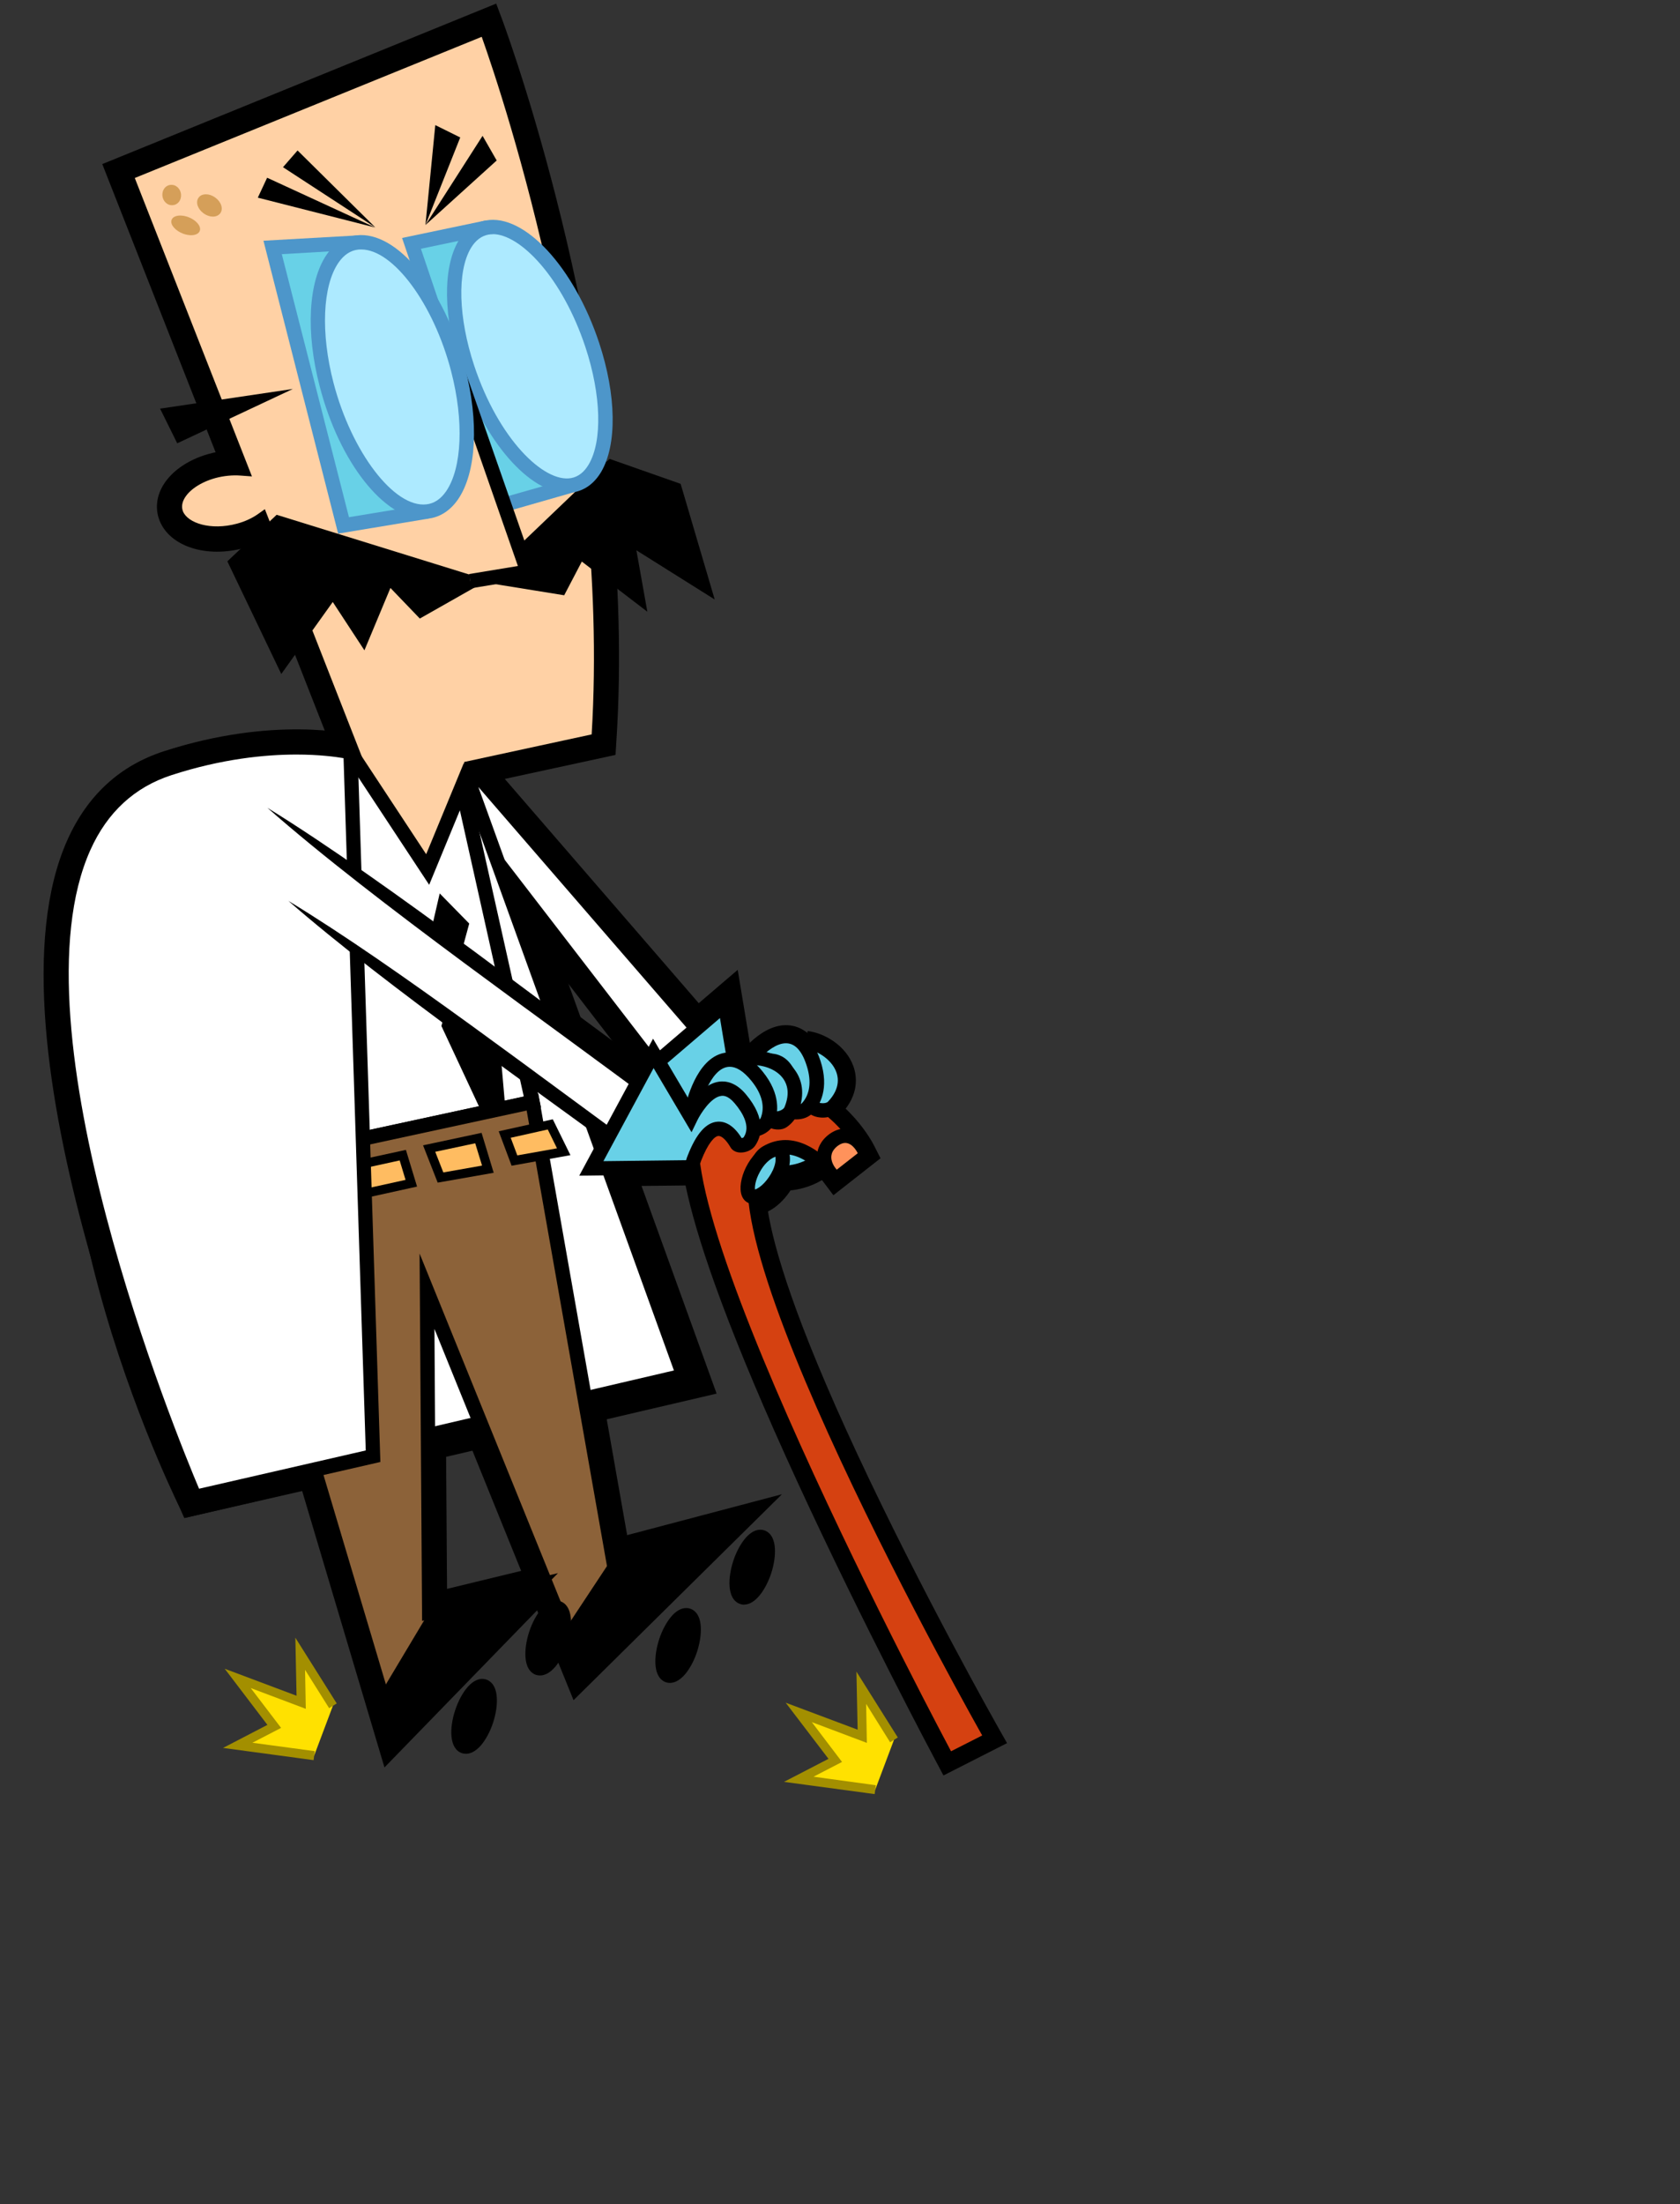 <?xml version="1.0" encoding="UTF-8"?><svg id="Livello_2" xmlns="http://www.w3.org/2000/svg" viewBox="0 0 140.1 183.76"><rect x="0" y="0" width="140.1" height="183.76" fill="#333333" stroke="none"/><defs><style>.cls-1{fill:none;}.cls-2{fill:#68d1e7;}.cls-3{fill:#fff;}.cls-4{fill:#ffe100;}.cls-5{fill:#ffbc61;}.cls-6{fill:#ffd1a5;}.cls-7{fill:#ff925b;}.cls-8{fill:#a38f00;}.cls-9{fill:#8c6239;}.cls-10{fill:#adeaff;}.cls-11{fill:#d54111;}.cls-12{fill:#d59f59;}.cls-13{fill:#4d96ca;}</style></defs><g id="export"><g id="oldStop"><g id="shadow"><polygon points="56.81 94.25 38.12 69.97 40.49 68.14 56.95 89.51 58.16 88.1 38.17 64.99 40.44 63.03 62.13 88.1 56.81 94.25"/><path d="M15.42,126.56l-.53-1.07c-.69-1.41-16.83-34.68-4.93-52.48,5.28-7.89,15.17-11.42,29.43-10.5l.98,.06,19.39,53.62-44.34,10.36Zm19.66-61.19c-10.89,0-18.48,3.12-22.62,9.31-9.82,14.7,1.98,42.6,4.62,48.41l38.71-9.04-17.57-48.6c-1.08-.05-2.13-.08-3.15-.08Z"/><path d="M30.57,78.97l-2.27-14.96-7.28-18.54c-.23,.08-.47,.16-.71,.23-3.1,.83-6.1-.13-6.98-2.24-.36-.87-.32-1.83,.12-2.72,.65-1.32,2.15-2.41,4.01-2.91,.17-.05,.34-.09,.52-.12L8.53,13.68,41.38,.3l.54,1.44s.09,.24,.25,.7c1.85,5.21,10.98,32.57,9.23,59.37l-.07,1.13-10.53,2.28-.03,10.58-10.2,3.16Zm-8.06-37.9l8.73,22.33,1.77,11.68,4.76-1.48,.04-10.79,10.67-2.31c1.33-24.7-6.58-49.66-8.85-56.24L12.41,15.34l9.97,25.39-2.38-.18c-.57-.04-1.18,.02-1.77,.18-1.14,.31-1.87,.89-2.09,1.33-.08,.16-.05,.22-.04,.24,.19,.45,1.63,.98,3.43,.5,.54-.15,1.04-.37,1.43-.64l1.56-1.09Z"/><path d="M32.06,147.35l-8.89-29.85c-2.71-.79-11.01-3.67-12.94-9.57-1.08-3.28-.05-6.82,3.05-10.52l.33-.39,32.01-6.92,6.68,37.89,12.91-3.41-17.38,17.17-3.04-7.49-12.73,13.1ZM15.25,99.72c-2.15,2.7-2.88,5.14-2.18,7.27,1.46,4.45,8.9,7.16,11.65,7.82l.84,.2,7.92,26.57,6.48-6.67-5.65,1.37-.25-36.46,12.34,30.45,2.94-.71-2.28,2.35,1.84,4.54,6.18-6.11-5.19,1.37-6.7-38.03-27.95,6.04Zm21.91,15.74l.12,17.01,6.18-1.5-6.29-15.52Z"/><path d="M15.37,126.57l-.5-1.14c-.69-1.57-16.75-38.72-9.24-55.42,1.66-3.7,4.36-6.18,8.02-7.37,9.19-2.98,15.68-1.44,15.95-1.37l1.1,.27,1.96,61.06-17.28,3.96Zm9.36-62.75c-2.52,0-6.05,.34-10.16,1.67-2.86,.93-4.89,2.81-6.21,5.75-6.27,13.96,6.13,45.45,8.77,51.85l12.44-2.85-1.8-56.23c-.71-.09-1.74-.18-3.04-.18Z"/><path d="M65.35,99.28c-1.66,0-2.98-.73-3.61-2.01l2.69-1.33c.15,.31,.69,.34,.92,.34h0l-1.13-1.88c1.86-1.12,4.32-1.87,5.66-.64,.28,.26,1.15,1.24,.34,2.89-.85,1.73-3.09,2.63-4.88,2.63h0Z"/><path d="M78.68,148.03l-.69-1.3c-.06-.11-5.96-11.17-11.46-23.11-11.33-24.62-9.95-29.02-9.5-30.47,.38-1.23,1.12-1.82,1.66-2.1,2.8-1.43,5.49-1.75,8-.94,4.09,1.32,6.1,5.19,6.18,5.36l.56,1.1-3.93,3.08-.92-1.22c-.08-.11-2.16-2.77-4.22-1.54-.13,.08-3.17,2.21,7.08,24.22,5.38,11.56,11.71,22.75,11.77,22.86l.77,1.36-5.31,2.7Zm-14.75-55.35c-1.13,0-2.42,.29-3.86,1.04-.02,.01-.1,.09-.17,.33-.48,1.54,.14,4.72,1.47,8.88-1.26-5.77-.05-7.71,1.47-8.61,1.85-1.1,3.67-.86,5.16-.14-1-.81-2.36-1.48-4.07-1.48Z"/><path d="M62.92,101.29l-.08-3c-.08,0-.12,.02-.12,.02,.44-.17,1.14-1.28,1.06-1.69,0,.01,.02,.07,.07,.12l2.27-1.96c.78,.91,.88,2.22,.27,3.61-.6,1.37-1.94,2.86-3.46,2.9Z"/><path d="M70.14,92.89l-2.17-2.07c.51-.54,.41-.82,.37-.92-.17-.47-.86-.91-1.34-.96l.35-2.98c1.43,.17,3.2,1.23,3.81,2.92,.29,.79,.53,2.37-1.02,4Z"/><path d="M66.38,93.62c-.33,0-.64-.06-.91-.16-.76-.29-1.24-.93-1.26-1.68,0-.07,0-.14,0-.2l-4.27-1.22,1.15-1.71c.55-.82,2.53-3.47,4.84-3.15,.88,.12,2.07,.71,2.76,2.83,.81,2.48-.08,3.96-.69,4.63-.43,.47-1.04,.66-1.62,.66Z"/><path d="M60.86,95.7l-1.32-.54-10.26-3.83,12.24-10.47,1.07,6.45c.72-.3,1.55-.48,2.38-.27,.75,.18,1.76,.74,2.32,2.33,1.16,3.34-.44,4.86-1.18,5.36-.69,.47-1.61,.41-2.22,.15-.62-.27-1.03-.78-1.13-1.39-.02-.13-.05-.24-.07-.33-.22,.15-.57,.43-1.06,.97-.13,.15-.19,.26-.19,.26l-.56,1.32Zm-5.77-5.41l4.44,1.66c.17-.18,.4-.42,.67-.66l-.78-4.7-4.33,3.7Zm8.57-.19c.24,.07,.55,.21,.85,.47-.03-.08-.05-.16-.07-.22-.11-.33-.22-.42-.22-.42-.09-.02-.31,.05-.56,.17Z"/><path d="M22.3,67.35c3.19,1.58,6.27,3.31,9.36,5.04,5.34,3.98,19.81,14.68,25.36,18.78,0,0,1.53,1.13,1.53,1.13-1.5,1.27-4.79,3.99-6.31,5.27,0,0-.95-.69-.95-.69l-14.06-10.28c-1.95-1.54-5.25-3.57-6.93-5.27-2.11-2.03-4.21-4.09-6.24-6.22,3.9,2.03,8,3.78,11.43,6.5,2.25,1.65,15.04,11,17.58,12.85,0,0-1.85,.06-1.85,.06l3.94-3.29,.07,2.36c-5.6-4.15-19.95-14.76-25.38-18.76-2.55-2.44-5.11-4.89-7.55-7.47h0Z"/><path d="M46.78,98.95l7.64-14.18,3.32,5.63c.56-.54,1.27-1,2.12-1.11,.77-.1,1.91,.05,3,1.34,2.28,2.7,1.35,4.69,.84,5.43-.47,.68-1.34,.96-2.02,.94-.67-.03-1.24-.35-1.56-.89-.07-.11-.13-.21-.18-.28-.15,.22-.38,.61-.64,1.29-.07,.18-.09,.31-.09,.31l-.05,1.43-1.43-.03-10.96,.12Zm7.76-8.07l-2.7,5.02,4.74-.05c.09-.23,.22-.53,.39-.86l-2.42-4.1Zm8.18,3.72s0,0,0,0c0,0,0,0,0,0Zm-2.8-1.97c.23,0,.5,.03,.8,.14-.05-.07-.1-.13-.15-.18-.23-.27-.35-.31-.36-.31-.1,.02-.27,.15-.46,.36,.05,0,.1,0,.16,0Z"/></g><g><polyline class="cls-3" points="39.3 64.01 60.14 88.1 56.88 91.88 39.3 69.05"/><polygon points="56.85 92.83 38.83 69.42 39.78 68.69 56.91 90.93 59.35 88.1 38.85 64.41 39.76 63.62 60.94 88.1 56.85 92.83"/></g><g><ellipse cx="39.54" cy="143.1" rx="2.63" ry="1.06" transform="translate(-108.74 135.85) rotate(-71.76)"/><path d="M38.86,146.22c-.13,0-.24-.02-.33-.05-1.09-.36-1.06-2.11-.57-3.59s1.5-2.9,2.59-2.55c.3,.1,.81,.42,.88,1.5,.04,.61-.07,1.35-.31,2.09-.24,.74-.6,1.4-.99,1.87-.5,.58-.94,.73-1.27,.73Zm1.3-5.01c-.23,.13-.72,.69-1.06,1.75-.35,1.05-.28,1.79-.18,2.04,.23-.13,.72-.69,1.06-1.75,.35-1.05,.28-1.79,.18-2.04Z"/></g><g><ellipse cx="56.56" cy="137.2" rx="2.63" ry="1.06" transform="translate(-91.45 147.96) rotate(-71.76)"/><path d="M55.87,140.31c-.13,0-.24-.02-.33-.05h0c-.3-.1-.81-.42-.88-1.5-.04-.61,.07-1.35,.31-2.09,.24-.74,.6-1.4,.99-1.87,.69-.82,1.3-.78,1.6-.68,.3,.1,.81,.42,.88,1.5,.04,.61-.07,1.35-.31,2.09-.24,.74-.6,1.4-.99,1.87-.5,.58-.95,.73-1.27,.73Zm1.3-5.01c-.23,.13-.72,.69-1.06,1.75-.35,1.05-.28,1.8-.18,2.04,.23-.13,.72-.69,1.06-1.75,.35-1.05,.28-1.8,.18-2.04Z"/></g><g><ellipse cx="62.73" cy="130.67" rx="2.63" ry="1.06" transform="translate(-81.01 149.34) rotate(-71.76)"/><path d="M62.06,133.79c-.11,0-.23-.02-.34-.06h0c-.3-.1-.81-.42-.88-1.5-.04-.61,.07-1.35,.31-2.09,.24-.74,.6-1.4,.99-1.87,.69-.82,1.3-.78,1.6-.68,.3,.1,.81,.42,.88,1.5,.04,.61-.07,1.35-.31,2.09-.44,1.32-1.3,2.6-2.25,2.6Zm1.29-5.01c-.23,.13-.72,.69-1.06,1.75-.35,1.05-.28,1.79-.18,2.04,.23-.13,.72-.69,1.06-1.75,.35-1.05,.28-1.8,.18-2.04Z"/></g><g><path class="cls-3" d="M16.58,124.13c-1.83-3.92-15.1-33.53-5.2-49.43,4.23-6.79,12.2-10.24,23.69-10.24,1.22,0,2.5,.04,3.81,.12l18.11,50.11-40.41,9.44Z"/><path d="M35.07,63.87v1.2c1.09,0,2.22,.03,3.38,.09l17.75,49.1-39.28,9.17c-2.41-5.26-14.46-33.27-5.03-48.41,4.11-6.61,11.91-9.96,23.18-9.96v-1.2m0,0c-48.81,0-18.82,60.96-18.82,60.96l41.54-9.7-18.48-51.11c-1.48-.1-2.89-.14-4.24-.14h0Z"/></g><g><g><path class="cls-6" d="M40.52,2.27l-.77,.31L10.47,14.51l9.64,24.54c-.71-.05-1.49,.01-2.27,.22-2.3,.62-3.7,2.23-3.13,3.6,.57,1.37,2.9,1.98,5.21,1.37,.74-.2,1.38-.5,1.9-.86l7.95,20.23,2.03,13.4,7.48-2.32,.03-10.68,10.6-2.3c1.75-26.69-7.51-54.16-9.15-58.77-.16-.44-.24-.68-.24-.68Z"/><path d="M31.3,77.8l-2.13-14.02-7.66-19.51c-.44,.23-.93,.42-1.44,.56-2.62,.7-5.22-.05-5.91-1.72-.26-.63-.23-1.32,.1-1.98,.54-1.09,1.82-2,3.43-2.43,.51-.14,1.03-.22,1.54-.25L9.69,14.17,40.86,1.48l.22,.58s.09,.24,.25,.68c1.84,5.18,10.92,32.38,9.18,59.01l-.03,.45-10.57,2.29-.04,10.64-8.57,2.66Zm-9.21-35.34l8.26,21.07,1.93,12.71,6.39-1.98,.04-10.73,10.63-2.3c1.6-26.25-7.33-52.97-9.14-58.08-.01-.03-.02-.06-.03-.08L11.24,14.84l9.77,24.88-.95-.07c-.67-.05-1.39,.02-2.07,.2-1.26,.34-2.28,1.03-2.66,1.8-.17,.35-.19,.68-.07,.99,.4,.97,2.31,1.61,4.5,1.02,.64-.17,1.23-.44,1.71-.77l.62-.44Z"/></g><g><path d="M22.35,16.07l.22-.47,2.54,1.17-2.76-.7Zm2.15-2.25l.34-.39,1.82,1.8-2.16-1.41Z"/><path d="M24.81,12.55l-1.21,1.39,7.7,5.02-6.48-6.41h0Zm-2.53,2.26l-.78,1.67,9.79,2.49-9.01-4.15h0Z"/></g><g><path d="M40.21,12.49l.45,.78-2.26,2.04,1.81-2.83Zm-3.4-1.13l.81,.4-1.13,2.83,.32-3.23Z"/><path d="M36.3,10.43l-.82,8.33,2.9-7.3-2.08-1.03h0Zm3.94,.9l-4.76,7.43,5.94-5.38-1.18-2.06h0Z"/></g><g><polygon points="39.07 48.28 23.17 43.35 19.42 46.89 23.53 55.47 27.76 49.54 30.31 53.43 32.43 48.36 35.08 51.11 39.3 48.72 39.07 48.28"/><path d="M23.46,56.2l-4.5-9.4,4.11-3.88,16.26,5.04,.46,.9-4.78,2.71-2.45-2.55-2.17,5.2-2.64-4.03-4.29,6Zm-3.59-9.23l3.72,7.76,4.19-5.86,2.46,3.76,2.07-4.95,2.84,2.96,3.63-2.06-15.51-4.81-3.39,3.2Z"/></g><g><polygon points="40.92 48.26 50.93 38.69 56.45 40.64 58.96 49.14 52.54 45.12 53.43 50.1 48.39 46.25 46.84 49.22 40.92 48.26"/><path d="M53.97,50.99l-5.45-4.17-1.47,2.81-6.93-1.12,10.72-10.25,5.92,2.08,2.84,9.64-6.53-4.1,.91,5.1Zm-5.71-5.3l4.63,3.54-.86-4.87,6.29,3.94-2.17-7.37-5.12-1.8-9.3,8.89,4.9,.79,1.63-3.12Z"/></g><g><g><polygon points="14.26 34.53 20.48 33.61 15.06 36.16 14.26 34.53"/><path d="M16.54,34.8l-1.2,.57-.18-.36,1.38-.2m7.88-2.38l-11.07,1.64,1.43,2.89,9.64-4.53h0Z"/></g><g><polyline class="cls-2" points="47.74 40.46 41.72 42.17 34.31 20.29 40.62 18.97"/><polygon class="cls-13" points="41.33 42.91 33.53 19.84 40.5 18.38 40.75 19.56 35.1 20.74 42.1 41.44 47.58 39.88 47.9 41.03 41.33 42.91"/></g><g><ellipse class="cls-10" cx="44.18" cy="29.71" rx="5.23" ry="11.35" transform="translate(-7.61 17.35) rotate(-20.49)"/><path class="cls-13" d="M47.27,41.1c-3.11,0-6.9-4.31-8.86-10.25-1.45-4.38-1.51-8.51-.17-10.78,.56-.94,1.34-1.52,2.28-1.69,3.21-.59,7.35,3.89,9.44,10.19h0c1.45,4.38,1.51,8.51,.17,10.78-.56,.94-1.34,1.52-2.28,1.69-.19,.03-.38,.05-.58,.05Zm-6.18-21.57c-.12,0-.24,.01-.36,.03-.59,.11-1.08,.49-1.46,1.12-1.16,1.95-1.05,5.8,.27,9.79,2.03,6.13,5.82,9.8,8.09,9.39,.59-.11,1.08-.49,1.46-1.13,1.16-1.95,1.05-5.8-.27-9.79-1.93-5.82-5.44-9.42-7.73-9.42Z"/></g><g><polyline class="cls-6" points="38.03 30.58 44 47.67 39.22 48.45"/><polygon points="39.32 49.04 39.12 47.86 43.19 47.19 37.47 30.78 38.6 30.39 44.8 48.14 39.32 49.04"/></g><g><polyline class="cls-2" points="35.63 42.65 28.65 43.8 22.73 20.63 29.8 20.23"/><polygon class="cls-13" points="28.2 44.49 21.97 20.07 29.77 19.63 29.84 20.82 23.5 21.19 29.1 43.12 35.53 42.06 35.73 43.24 28.2 44.49"/></g><g><ellipse class="cls-10" cx="32.71" cy="31.44" rx="5.45" ry="11.62" transform="translate(-7.71 10.84) rotate(-16.85)"/><path class="cls-13" d="M35.32,43.26c-3.28,0-7.02-4.72-8.66-11.05-1.18-4.53-.95-8.74,.58-10.98,.65-.94,1.51-1.5,2.5-1.61,3.36-.39,7.34,4.46,9.04,11.03h0c1.18,4.53,.95,8.74-.58,10.98-.65,.94-1.51,1.5-2.5,1.61-.13,.01-.25,.02-.38,.02Zm-5.19-22.46c-.09,0-.17,0-.26,.01-.64,.07-1.2,.44-1.65,1.1-1.32,1.93-1.49,5.85-.41,10,1.51,5.8,5.07,10.45,7.75,10.14,.64-.07,1.2-.44,1.65-1.1,1.32-1.93,1.49-5.86,.41-10h0c-1.46-5.62-4.83-10.15-7.49-10.15Z"/></g></g><g><g><path class="cls-12" d="M15.94,19.01c-.1,0-.25-.01-.44-.09-.29-.1-.46-.25-.55-.35,.02,0,.05,0,.08,0,.09,0,.25,.02,.44,.09,.27,.1,.46,.25,.55,.35-.02,0-.05,0-.08,0Z"/><path class="cls-12" d="M15.03,17.97c-.37,0-.66,.14-.73,.39-.11,.39,.34,.89,.99,1.13,.23,.08,.45,.12,.65,.12,.37,0,.66-.14,.73-.39,.11-.39-.34-.89-.99-1.13-.23-.08-.45-.12-.65-.12h0Z"/></g><g><path class="cls-12" d="M17.74,17.45c-.13,0-.29-.06-.42-.15-.19-.14-.27-.3-.29-.4,.01-.08,.05-.1,.13-.1,.13,0,.29,.06,.42,.15,.19,.14,.27,.3,.29,.4-.01,.08-.05,.1-.13,.1Z"/><path class="cls-12" d="M17.17,16.2c-.25,0-.48,.09-.61,.28-.27,.37-.08,.95,.42,1.31,.25,.18,.52,.27,.77,.27s.48-.09,.62-.28c.27-.37,.08-.95-.42-1.31-.25-.18-.52-.27-.77-.27h0Z"/></g><g><path class="cls-12" d="M14.3,16.51c-.11-.04-.2-.2-.15-.35,.02-.08,.08-.14,.14-.14,.16,.05,.24,.21,.2,.36-.02,.08-.08,.14-.14,.14-.01,0-.03,0-.05,0Z"/><path class="cls-12" d="M14.29,15.41c-.33,0-.62,.22-.72,.58-.12,.45,.11,.93,.53,1.08,.08,.03,.17,.04,.25,.04,.33,0,.62-.22,.72-.58,.12-.45-.11-.93-.53-1.08-.08-.03-.17-.04-.25-.04h0Z"/></g></g></g><g><path class="cls-3" d="M44.41,91.88l-30.74,6.64s-10.64-14.42-5.6-27.54c4.11-10.68,21.17-8.26,21.17-8.26l6.44,9.77,2.86-6.92,5.88,26.3Z"/><path d="M13.41,99.19l-.23-.31c-.11-.15-2.73-3.73-4.77-8.99-2.71-7-3.03-13.62-.91-19.12,4.23-11,21.1-8.74,21.81-8.64l.27,.04,5.96,9.05,3.15-7.63,6.43,28.75-31.71,6.85Zm11.82-36.09c-5.16,0-13.92,1.09-16.61,8.1-4.46,11.61,3.82,24.49,5.3,26.65l29.76-6.43-5.33-23.86-2.56,6.21-6.91-10.48c-.54-.06-1.89-.19-3.65-.19Z"/></g><g><path d="M37.44,85.46l1.17-4.29,2.09,1.63,1.03,11.84-4.29-9.19Zm-.98-7.47l.54-2.32,1.45,1.48-.54,1.97-1.46-1.13Z"/><path d="M37.34,76.86l.45,.46-.21,.77-.44-.34,.2-.88m1.61,5.34l1.18,.92,.71,8.2-2.76-5.91,.87-3.2m-2.28-7.74l-.87,3.77,2.47,1.92,.86-3.17-2.46-2.51h0Zm1.6,5.69l-1.46,5.37,5.82,12.46-1.35-15.48-3.01-2.35h0Z"/></g><g><g><path class="cls-9" d="M44.41,91.88l6.69,37.96,9.05-2.39-11.78,11.64-12.75-31.45,.18,26.74,8.86-2.15-11.89,12.23-8.4-28.2s-20.73-5.03-9.94-17.9l29.98-6.48Z"/><path d="M32.48,145.62l-8.59-28.86c-1.89-.51-10.87-3.22-12.81-9.12-.97-2.97,0-6.22,2.89-9.66l.13-.16,30.79-6.66,6.69,37.93,10.59-2.8-14.02,13.85-3.05-7.52-12.62,12.99ZM14.75,98.91c-2.5,3.05-3.36,5.86-2.54,8.36,1.91,5.83,12.19,8.39,12.29,8.42l.33,.08,8.21,27.55,9.73-10.01-7.57,1.83-.21-30.63,10.87,26.81,.67-.16-.52,.53,2.57,6.34,9.54-9.43-7.5,1.98-6.7-37.99-29.17,6.31Zm21.48,11.86l.15,22.85,8.29-2.01-8.45-20.84Z"/></g><g><g><polygon class="cls-5" points="47.01 96.03 42.9 96.76 42.09 94.59 45.89 93.75 47.01 96.03"/><path d="M42.66,97.18l-1.07-2.86,4.51-1,1.47,2.99-4.91,.88Zm-.07-2.32l.55,1.47,3.31-.59-.77-1.57-3.09,.69Z"/></g><g><polygon class="cls-5" points="40.69 97.49 36.73 98.18 35.79 95.77 39.9 94.89 40.69 97.49"/><path d="M36.5,98.6l-1.22-3.11,4.88-1.04,1.01,3.33-4.67,.82Zm-.2-2.56l.67,1.71,3.23-.57-.57-1.86-3.34,.71Z"/></g><g><polygon class="cls-5" points="34.3 98.65 30.4 99.51 29.64 97.17 33.6 96.31 34.3 98.65"/><path d="M30.15,99.95l-1-3.06,4.7-1.02,.93,3.06-4.63,1.02Zm-.03-2.5l.53,1.62,3.17-.7-.49-1.62-3.21,.7Z"/></g><g><polygon class="cls-5" points="27.96 100 24.34 100.58 23.37 98.26 27.12 97.42 27.96 100"/><path d="M24.1,101l-1.25-3.01,4.52-1.01,1.08,3.33-4.35,.69Zm-.22-2.47l.68,1.64,2.9-.46-.6-1.84-2.98,.67Z"/></g><g><polygon class="cls-5" points="21.92 101.14 18.14 101.73 17.38 99.39 20.97 98.56 21.92 101.14"/><path d="M17.89,102.15l-.99-3.04,4.32-.99,1.21,3.32-4.54,.71Zm-.02-2.49l.54,1.65,3.01-.47-.67-1.84-2.87,.66Z"/></g></g></g><g><path class="cls-3" d="M29.23,62.72l1.88,58.69-14.87,3.41s-23.52-53.82-2.14-60.76c8.89-2.89,15.12-1.34,15.12-1.34Z"/><path d="M15.89,125.52l-.2-.46c-.04-.1-4.2-9.65-7.4-21.07-4.32-15.42-4.94-26.73-1.85-33.62,1.56-3.46,4.07-5.78,7.48-6.88,8.95-2.9,15.19-1.42,15.45-1.35l.44,.11,1.91,59.64-15.83,3.63Zm8.83-62.61c-2.6,0-6.22,.35-10.43,1.72-3.07,1-5.34,3.09-6.75,6.23-6.7,14.91,7.22,48.92,9.06,53.26l13.9-3.19-1.85-57.72c-.66-.11-2.02-.3-3.92-.3Z"/></g><polygon points="32.77 144.47 44.65 132.23 35.8 134.38 31.77 141.12 32.77 144.47"/><polygon points="51.1 129.84 60.14 127.45 48.37 139.09 47.08 135.92 51.1 129.84"/><g><polyline class="cls-4" points="27.76 142.22 25.03 137.88 25.11 141.92 19.82 139.93 22.87 143.93 19.82 145.51 26.2 146.37"/><polygon class="cls-8" points="26.15 146.75 18.6 145.73 22.3 143.81 18.74 139.13 24.73 141.38 24.63 136.54 28.08 142.02 27.45 142.42 25.44 139.22 25.5 142.47 20.91 140.74 23.44 144.06 21.05 145.3 26.25 146 26.15 146.75"/></g><g><polyline class="cls-4" points="74.55 145.06 71.82 140.72 71.9 144.76 66.61 142.77 69.66 146.77 66.61 148.35 72.99 149.21"/><polygon class="cls-8" points="72.94 149.58 65.38 148.56 69.09 146.64 65.52 141.96 71.52 144.21 71.42 139.37 74.87 144.86 74.23 145.26 72.23 142.06 72.29 145.31 67.7 143.58 70.22 146.9 67.84 148.13 73.04 148.84 72.94 149.58"/></g><g><ellipse cx="45.71" cy="136.57" rx="2.63" ry="1.06" transform="translate(-98.3 137.23) rotate(-71.76)"/><path d="M45.03,139.69c-.13,0-.24-.02-.33-.05-.3-.1-.81-.42-.88-1.5-.04-.61,.07-1.35,.31-2.09,.49-1.48,1.5-2.91,2.59-2.55,.3,.1,.81,.42,.89,1.5,.04,.61-.07,1.35-.31,2.09-.24,.74-.6,1.4-.99,1.87-.5,.58-.94,.73-1.27,.73Zm1.3-5.01c-.23,.13-.72,.69-1.06,1.75-.35,1.05-.28,1.8-.18,2.04,.23-.13,.72-.69,1.06-1.75,.35-1.05,.28-1.79,.18-2.04Z"/></g><g><g><path class="cls-2" d="M63.09,96.6c1.01,2.05,4.94,1.14,5.8-.62s-1.46-1.76-3.89-.31"/><path d="M65.35,98.38c-1.31,0-2.33-.55-2.8-1.51l1.08-.53c.36,.73,1.23,.84,1.73,.84h0c1.24,0,2.61-.67,2.99-1.46,.15-.31,.12-.42,.12-.43-.17-.17-1.4-.16-3.16,.9l-.62-1.03c1.63-.98,3.68-1.58,4.59-.74,.27,.25,.64,.81,.14,1.83-.59,1.21-2.34,2.13-4.07,2.13h0Z"/></g><g><g><path class="cls-11" d="M78.78,146.31c-.96-1.8-23.59-44.27-20.89-52.89,.23-.75,.64-1.27,1.22-1.57,1.65-.85,3.27-1.27,4.81-1.27,5.4,0,8.05,5.09,8.16,5.3l.22,.44-2.62,2.05-.37-.49s-1.72-2.23-3.8-2.23c-.54,0-1.08,.15-1.59,.46-4.82,2.87,8.8,31.14,18.52,48.29l.31,.55-3.68,1.87-.28-.52Z"/><path d="M63.91,91.17c5.09,0,7.62,4.98,7.62,4.98l-1.75,1.37s-1.86-2.47-4.28-2.47c-.61,0-1.25,.16-1.9,.54-7.12,4.23,18.31,49.1,18.31,49.1l-2.6,1.32s-26.8-50.12-19.93-53.64c1.69-.87,3.2-1.21,4.53-1.21m0-1.2c-1.64,0-3.35,.45-5.08,1.34-.72,.37-1.23,1.02-1.52,1.92-2.72,8.71,18.51,48.81,20.94,53.35l.55,1.04,1.05-.53,2.6-1.32,1.12-.57-.62-1.09c-.06-.11-6.4-11.32-11.79-22.89-9.97-21.42-7.54-24.24-6.95-24.59,.43-.25,.85-.38,1.29-.38,1.47,0,2.9,1.44,3.32,2l.74,.96,.96-.74,1.75-1.37,.78-.61-.45-.88c-.12-.23-2.93-5.63-8.69-5.63h0Z"/></g><g><path class="cls-7" d="M69.35,97.94c-.07-.07-.69-.73-.62-1.59,.03-.35,.19-.87,.79-1.31,.31-.23,.63-.35,.96-.35,1.02,0,1.54,1.09,1.59,1.21l.19,.43-2.55,1.99-.38-.39Z"/><path d="M70.48,95.29c.66,0,1.05,.86,1.05,.86l-1.75,1.37s-1.09-1.12,.1-2c.22-.16,.42-.23,.61-.23m0-1.2c-.46,0-.9,.16-1.32,.46-.79,.58-1,1.27-1.04,1.75-.09,1.09,.64,1.9,.79,2.05l.75,.77,.85-.66,1.75-1.37,.74-.58-.38-.86c-.32-.72-1.08-1.56-2.14-1.56h0Z"/></g></g><g><path class="cls-2" d="M64.97,95.76c1.03,1.2-.83,4-2.1,4.03s-.08-3.84,2.1-4.03Z"/><path d="M62.86,100.39c-.48,0-1.05-.31-1.1-1.2-.09-1.47,1.23-3.86,3.16-4.03l.31-.03,.2,.23c.55,.63,.59,1.6,.13,2.66-.49,1.12-1.6,2.33-2.66,2.36-.01,0-.02,0-.03,0Zm1.79-3.95c-.48,.19-.95,.64-1.29,1.28-.37,.67-.43,1.22-.4,1.45,.43-.11,1.12-.79,1.5-1.63,.19-.43,.26-.82,.2-1.1Z"/></g><g><g><path class="cls-2" d="M68.61,92.59c-.56,0-.97-.26-1.08-.67l-.04-.14c-.11-.46-.37-1.52-.78-1.58-.34-.05-.62-.25-.76-.55-.12-.26-.11-.56,.03-.81l.79-2.02,.46,.05c1.13,.13,2.59,1,3.07,2.33,.37,1.03,.08,2.12-.83,3.08-.26,.28-.66,.32-.88,.32Z"/><path d="M67.17,87.45c1.66,.2,3.94,2.23,1.88,4.4-.08,.09-.26,.13-.44,.13-.23,0-.46-.07-.49-.22-.18-.72-.45-2.05-1.32-2.17-.25-.03-.4-.29-.26-.51l.64-1.64m-.78-1.3l-.34,.86-.61,1.56c-.21,.41-.22,.89-.03,1.31,.21,.46,.62,.78,1.11,.88,.17,.22,.33,.89,.39,1.15l.04,.15c.17,.69,.82,1.13,1.66,1.13,.31,0,.89-.07,1.31-.5,1.44-1.52,1.22-2.97,.96-3.69-.57-1.58-2.23-2.57-3.57-2.73l-.92-.11h0Z"/></g><g><path class="cls-2" d="M66.38,92.72c-.72,0-1.26-.4-1.27-.96-.01-.74-.08-1.17-.14-1.41-.02,.03-.32,.42-.32,.42l-3.28-.94,.46-.69c.19-.28,1.92-2.78,3.71-2.78,.71,0,1.69,.39,2.29,2.24,.49,1.52,.32,2.84-.5,3.74-.21,.23-.55,.36-.96,.36Z"/><path d="M65.54,86.98c.66,0,1.28,.47,1.72,1.83,.47,1.44,.23,2.49-.37,3.15-.1,.11-.3,.17-.51,.17-.32,0-.66-.13-.67-.37-.02-.92-.14-2.18-.63-2.18-.17,0-.39,.15-.66,.51l-2.09-.6s1.69-2.51,3.21-2.51m0-1.2h0c-2.05,0-3.86,2.53-4.2,3.04l-.92,1.37,1.59,.45,2.09,.6,.41,.12c0,.13,.01,.27,.02,.42,.02,.9,.8,1.55,1.87,1.55,.57,0,1.07-.2,1.4-.56,.56-.62,1.38-2,.62-4.33-.71-2.19-1.95-2.65-2.87-2.65h0Z"/></g><g><path class="cls-2" d="M60.46,83.72l1.01,6.08s3.29-3.1,4.38,.05c.73,2.12,.11,3.15-.6,3.63-.27,.18-.98,.08-1.03-.24-.18-1.14-.9-3.21-3.72-.14-.32,.35-.45,.64-.45,.64l-7.88-2.94,8.29-7.09Z"/><path d="M60.37,94.5l-.53-.19-8.83-3.3,9.87-8.44,1.02,6.13c.73-.5,1.82-1.05,2.84-.8,.53,.13,1.26,.54,1.68,1.76,.92,2.65-.13,3.85-.83,4.32-.38,.26-.98,.23-1.36,.06-.33-.14-.55-.4-.6-.71-.11-.68-.34-1.15-.6-1.23-.3-.09-1.01,.23-2.09,1.4-.24,.26-.34,.48-.34,.48l-.23,.51Zm-7.03-3.9l6.46,2.41c.07-.1,.16-.2,.26-.31,1.32-1.44,2.41-2.01,3.32-1.74,.71,.21,1.19,.91,1.4,2.01,.06,0,.13,.01,.17,0,.89-.61,.68-1.92,.33-2.91-.3-.85-.7-.95-.83-.98-.86-.21-2.18,.8-2.57,1.17l-.82,.77-1.02-6.14-6.7,5.73Z"/></g></g><g><polyline class="cls-3" points="22.3 67.35 56.12 92.37 53.87 96.9 24.05 75.1"/><path d="M22.3,67.35c10.18,6.27,24.38,17.44,34.18,24.54,0,0,.4,.3,.4,.3-.38,.78-2.42,4.87-2.79,5.62-8.96-6.65-21.72-15.46-30.04-22.7,9.13,5.54,21.4,14.98,30.17,21.31,0,0-.89,.22-.89,.22l2.25-4.53,.18,.75c-9.7-7.33-24.44-17.57-33.46-25.51h0Z"/></g><g><g><path class="cls-2" d="M64.75,93.26c-.31,0-.56-.12-.72-.35l-.08-.12c-.27-.39-.83-1.2-1.24-1.2l-.07,.02-.23,.02c-.29,0-.56-.13-.74-.35-.16-.19-.22-.44-.19-.69v-2.17s.46-.12,.46-.12c.27-.07,.57-.1,.88-.1,1.26,0,2.45,.57,3.04,1.44,.37,.56,.7,1.52,.13,2.9-.18,.44-.78,.72-1.23,.72Z"/><path d="M62.81,88.8c1.6,0,3.6,1.13,2.61,3.51-.07,.18-.42,.35-.67,.35-.1,0-.19-.03-.23-.09-.39-.55-1.04-1.57-1.81-1.57-.07,0-.13,0-.2,.02-.03,0-.06,.01-.09,.01-.21,0-.38-.17-.33-.39v-1.76c.23-.06,.48-.09,.73-.09m0-1.2c-.36,0-.71,.04-1.03,.12l-.9,.23v.93s0,1.67,0,1.67c-.04,.4,.07,.79,.32,1.1,.29,.37,.74,.58,1.21,.58,.09,0,.18,0,.26-.02,.24,.15,.63,.71,.78,.93l.09,.12c.27,.38,.71,.6,1.21,.6,.65,0,1.49-.38,1.78-1.09,.67-1.63,.27-2.78-.19-3.46-.84-1.26-2.38-1.71-3.53-1.71h0Z"/></g><g><path class="cls-2" d="M62.64,94.2c-.44,0-.78-.21-.92-.56-.28-.69-.5-1.06-.64-1.26-.01,.03-.14,.5-.14,.5l-3.4,.31,.18-.81c.09-.41,.98-4.05,3.13-4.05,.76,0,1.52,.47,2.27,1.39,1.01,1.24,1.32,2.54,.88,3.67-.2,.52-.85,.8-1.36,.8Z"/><path d="M60.85,88.94c.52,0,1.12,.32,1.81,1.17,.96,1.18,1.11,2.24,.79,3.07-.09,.24-.49,.42-.8,.42-.17,0-.32-.05-.37-.18-.32-.79-.83-1.82-1.27-1.82-.2,0-.38,.21-.53,.73l-2.16,.2s.82-3.59,2.54-3.59m0-1.2c-2.56,0-3.54,3.76-3.71,4.52l-.37,1.61,1.65-.15,2.16-.2,.42-.04c.05,.11,.11,.24,.17,.39,.23,.57,.8,.93,1.48,.93,.73,0,1.62-.41,1.92-1.19,.3-.78,.57-2.36-.98-4.27-.87-1.07-1.79-1.61-2.74-1.61h0Z"/></g><g><path class="cls-2" d="M54.48,87.82l3.14,5.31s1.95-4.07,4.11-1.53c1.45,1.71,1.24,2.9,.75,3.6-.19,.27-.88,.43-1.05,.14-.58-1-2-2.67-3.52,1.21-.17,.45-.19,.76-.19,.76l-8.41,.1,5.17-9.6Z"/><path d="M48.3,98.03l6.16-11.43,3.16,5.35c.5-.73,1.32-1.63,2.36-1.77,.54-.07,1.37,.05,2.2,1.03,1.81,2.14,1.27,3.63,.78,4.33-.27,.38-.81,.57-1.24,.55-.36-.01-.66-.18-.81-.45-.35-.6-.74-.95-1-.93-.32,.02-.86,.58-1.44,2.06-.13,.33-.14,.57-.14,.57l-.03,.56h-.56s-9.43,.12-9.43,.12Zm6.21-8.99l-4.19,7.77,6.9-.08c.03-.12,.07-.25,.13-.39,.71-1.82,1.52-2.74,2.47-2.82,.74-.06,1.44,.41,2.03,1.37,.06-.01,.13-.04,.16-.06,.61-.89-.06-2.04-.74-2.84-.58-.69-.99-.64-1.13-.62-.87,.11-1.74,1.53-1.98,2.02l-.49,1.01-3.17-5.36Z"/></g></g></g><rect class="cls-1" width="140.1" height="183.76"/></g></g></svg>